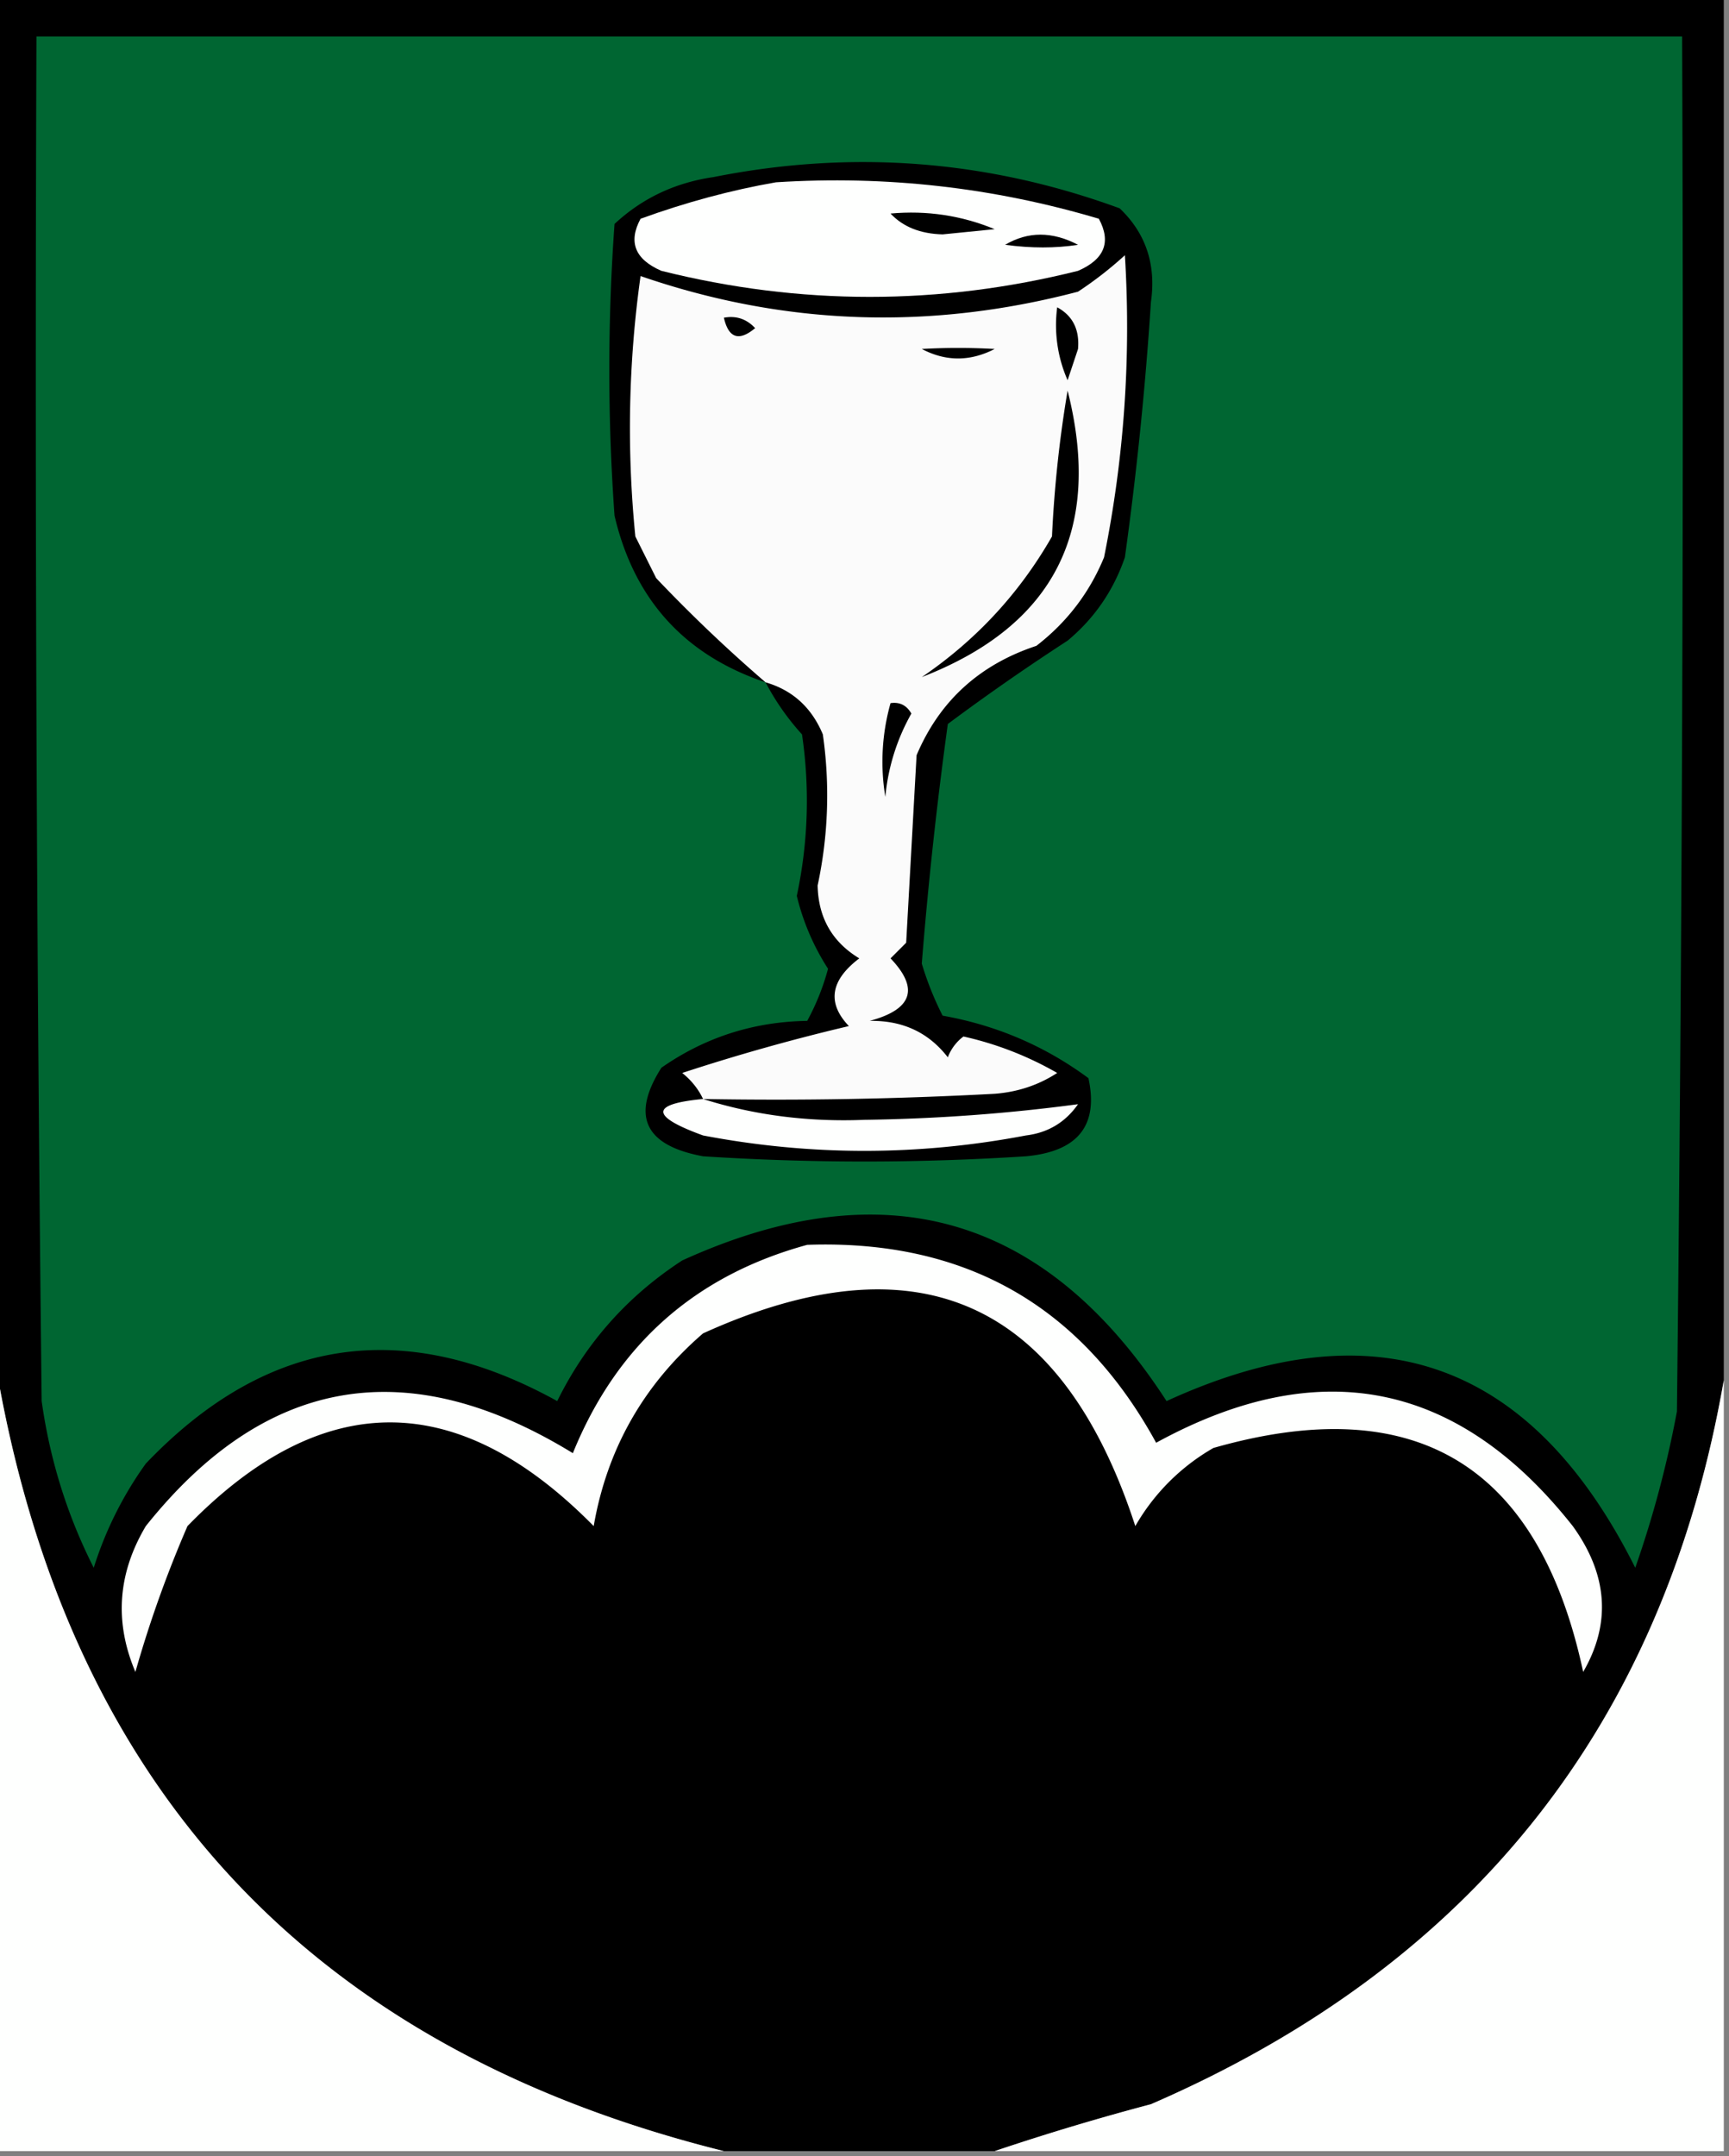 <svg xmlns="http://www.w3.org/2000/svg" width="166" height="207" style="shape-rendering:geometricPrecision;text-rendering:geometricPrecision;image-rendering:optimizeQuality;fill-rule:evenodd;clip-rule:evenodd"><rect width="100%" height="100%" fill="#808080" stroke="none"/><path style="opacity:1" d="M-.5-.5h166v133c-5.738 32.928-24.071 56.095-55 69.5a236.853 236.853 0 0 0-15 4.5h-26c-39.943-9.946-63.276-35.279-70-76V-.5z"/><path style="opacity:1" fill="#006632" d="M3.5 3.5h158c.167 44.001 0 88.001-.5 132a101.87 101.87 0 0 1-4 15c-9.939-19.867-24.939-25.2-45-16-11.568-17.855-27.068-22.355-46.5-13.5-5.25 3.415-9.25 7.915-12 13.5-14.74-8.144-27.906-6.144-39.5 6a35.16 35.16 0 0 0-5 10c-2.54-5.013-4.207-10.346-5-16-.5-43.665-.667-87.332-.5-131z"/><path style="opacity:1" d="M73.5 65.5c-7.781-2.617-12.615-7.95-14.5-16a196.24 196.24 0 0 1 0-28c2.644-2.464 5.81-3.964 9.5-4.5 13.31-2.65 26.31-1.65 39 3 2.513 2.396 3.513 5.396 3 9a335.177 335.177 0 0 1-2.5 24.5c-1.093 3.188-2.926 5.855-5.5 8a216.665 216.665 0 0 0-11.5 8 403.816 403.816 0 0 0-2.5 23 29.789 29.789 0 0 0 2 5c5.168.92 9.834 2.919 14 6 .988 4.541-1.012 7.041-6 7.5a240.38 240.38 0 0 1-31 0c-5.606-1.038-6.94-3.871-4-8.5 4.18-2.919 8.847-4.419 14-4.5a22.731 22.731 0 0 0 2-5 22.721 22.721 0 0 1-3-7 43.63 43.63 0 0 0 .5-15.5 24.023 24.023 0 0 1-3.5-5z"/><path style="opacity:1" fill="#fefffe" d="M74.5 17.5c10.567-.674 20.9.493 31 3.5 1.205 2.234.539 3.9-2 5-13.333 3.333-26.667 3.333-40 0-2.539-1.1-3.205-2.766-2-5 4.36-1.583 8.694-2.75 13-3.5z"/><path style="opacity:1" d="M85.5 20.5c3.478-.316 6.812.184 10 1.5l-5 .5c-2.14-.056-3.806-.723-5-2zM96.5 23.5c2.193-1.297 4.527-1.297 7 0-2.155.338-4.489.338-7 0z"/><path style="opacity:1" fill="#fbfbfb" d="M67.5 105.5c-.453-.958-1.12-1.792-2-2.5a194.206 194.206 0 0 1 16-4.5c-2.115-2.222-1.781-4.388 1-6.5-2.603-1.575-3.937-3.908-4-7a41.152 41.152 0 0 0 .5-14.5c-1.076-2.579-2.909-4.246-5.5-5a144.094 144.094 0 0 1-10.5-10l-2-4a104.729 104.729 0 0 1 .5-25c13.746 4.743 27.746 5.243 42 1.5a36.012 36.012 0 0 0 4.5-3.5c.598 9.753-.068 19.42-2 29-1.4 3.402-3.567 6.236-6.5 8.5-5.47 1.807-9.303 5.307-11.5 10.5l-1 18-1.5 1.5c2.767 2.899 2.1 4.899-2 6 3.156-.053 5.656 1.114 7.5 3.5a4.451 4.451 0 0 1 1.5-2 32.018 32.018 0 0 1 9 3.5c-1.785 1.163-3.785 1.83-6 2-9.327.5-18.66.666-28 .5z"/><path style="opacity:1" d="M101.5 29.5c1.493.812 2.16 2.145 2 4l-1 3a13.115 13.115 0 0 1-1-7zM69.5 30.5c1.175-.219 2.175.114 3 1-1.552 1.298-2.552.965-3-1zM88.5 33.5a62.283 62.283 0 0 1 7 0c-2.359 1.214-4.692 1.214-7 0zM102.5 37.5c3.386 13.396-1.281 22.563-14 27.5 5.213-3.546 9.38-8.046 12.5-13.5.223-4.75.723-9.416 1.5-14zM85.5 67.5c.876-.13 1.543.203 2 1a19.954 19.954 0 0 0-2.5 8 20.68 20.68 0 0 1 .5-9z"/><path style="opacity:1" fill="#fefffe" d="M67.5 105.5c4.9 1.552 10.068 2.219 15.5 2 6.92-.096 13.753-.596 20.5-1.5-1.216 1.74-2.882 2.74-5 3-10.342 1.97-20.675 1.97-31 0-5.086-1.852-5.086-3.019 0-3.5zM77.5 119.5c15.115-.528 26.281 5.805 33.5 19 15.671-8.579 29.004-5.912 40 8 3.367 4.668 3.7 9.334 1 14-4.264-19.876-16.098-27.043-35.5-21.5a20.231 20.231 0 0 0-7.5 7.5c-7.07-21.681-20.904-27.848-41.5-18.5-5.717 4.936-9.217 11.103-10.5 18.5-13.074-13.273-26.074-13.273-39 0a112.594 112.594 0 0 0-5 14c-2.033-4.792-1.7-9.459 1-14 11.48-14.388 25.147-16.721 41-7 4.216-10.384 11.716-17.051 22.5-20z"/><path style="opacity:1" fill="#fefffe" d="M-.5 130.5c6.724 40.721 30.057 66.054 70 76h-70v-76zM165.5 132.5v74h-70a236.853 236.853 0 0 1 15-4.5c30.929-13.405 49.262-36.572 55-69.5z"/></svg>